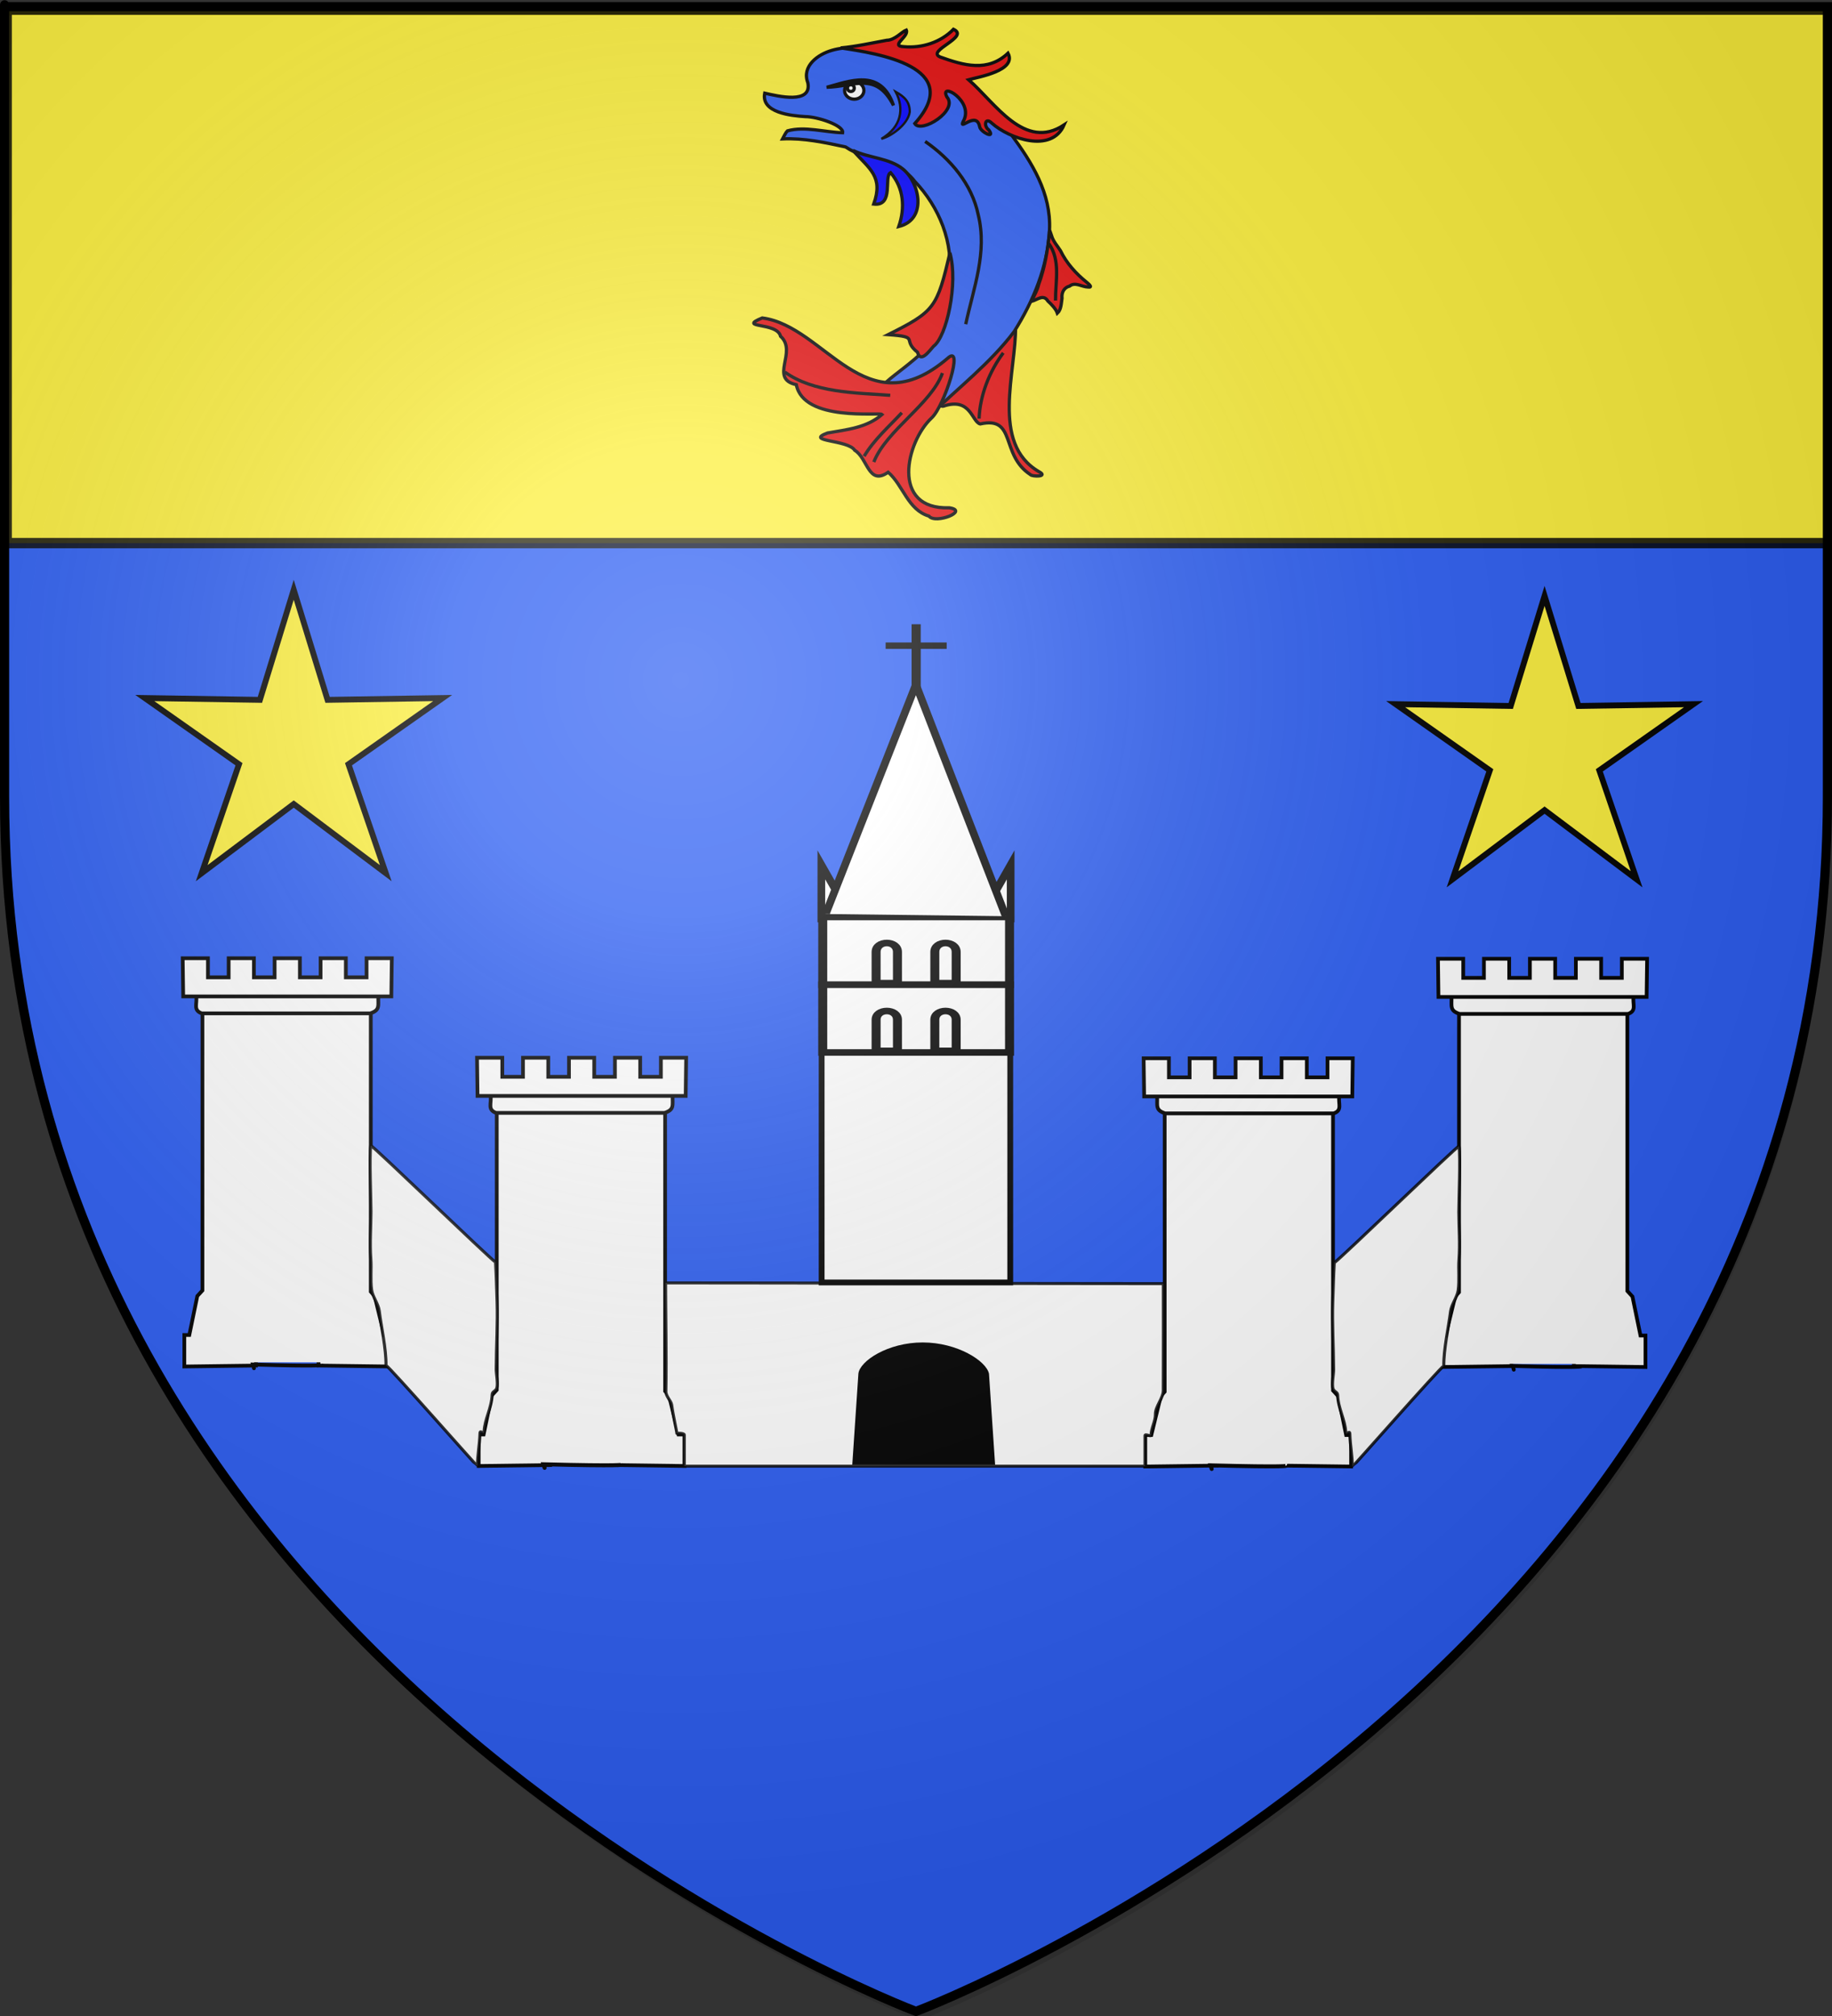 <?xml version="1.0" encoding="UTF-8" standalone="no"?>
<svg
   xmlns:dc="http://purl.org/dc/elements/1.1/"
   xmlns:cc="http://creativecommons.org/ns#"
   xmlns:rdf="http://www.w3.org/1999/02/22-rdf-syntax-ns#"
   xmlns:svg="http://www.w3.org/2000/svg"
   xmlns="http://www.w3.org/2000/svg"
   xmlns:xlink="http://www.w3.org/1999/xlink"
   xmlns:sodipodi="http://sodipodi.sourceforge.net/DTD/sodipodi-0.dtd"
   xmlns:inkscape="http://www.inkscape.org/namespaces/inkscape"
   height="660"
   width="600"
   version="1.0"
   id="svg2"
   sodipodi:version="0.32"
   inkscape:version="0.46"
   sodipodi:docname="Blason_ville_fr_Arnac-Pompadour_(Corrèze).svg"
   sodipodi:docbase="D:\Mes documents\Renaud-Notre Lapin"
   inkscape:export-filename="/Users/olivier/Desktop/Blason Rouge/Blason_Vide_3D.png"
   inkscape:export-xdpi="144"
   inkscape:export-ydpi="144"
   inkscape:output_extension="org.inkscape.output.svg.inkscape">
  <rect width="100%" height="100%" fill="#333333" stroke="none"/>
  <sodipodi:namedview
     inkscape:window-height="746"
     inkscape:window-width="1024"
     inkscape:pageshadow="2"
     inkscape:pageopacity="0.0"
     guidetolerance="10.0"
     gridtolerance="10.0"
     objecttolerance="10.0"
     borderopacity="1.0"
     bordercolor="#666666"
     pagecolor="#ffffff"
     id="base"
     showgrid="false"
     height="660px"
     inkscape:zoom="0.5"
     inkscape:cx="309.02079"
     inkscape:cy="462.82308"
     inkscape:window-x="0"
     inkscape:window-y="0"
     inkscape:current-layer="layer3"
     showguides="true"
     inkscape:guide-bbox="true" />
  <desc
     id="desc4">Flag of Canton of Valais (Wallis)</desc>
  <defs
     id="defs6">
    <inkscape:perspective
       sodipodi:type="inkscape:persp3d"
       inkscape:vp_x="0 : 330 : 1"
       inkscape:vp_y="0 : 1000 : 0"
       inkscape:vp_z="600 : 330 : 1"
       inkscape:persp3d-origin="300 : 220 : 1"
       id="perspective95" />
    <linearGradient
       id="linearGradient2893">
      <stop
         style="stop-color:white;stop-opacity:0.314;"
         offset="0"
         id="stop2895" />
      <stop
         id="stop2897"
         offset="0.19"
         style="stop-color:white;stop-opacity:0.251;" />
      <stop
         style="stop-color:#6b6b6b;stop-opacity:0.125;"
         offset="0.6"
         id="stop2901" />
      <stop
         style="stop-color:black;stop-opacity:0.125;"
         offset="1"
         id="stop2899" />
    </linearGradient>
    <radialGradient
       inkscape:collect="always"
       xlink:href="#linearGradient2893"
       id="radialGradient3163"
       gradientUnits="userSpaceOnUse"
       gradientTransform="matrix(1.353,0,0,1.349,-76.629,-82.747)"
       cx="221.445"
       cy="226.331"
       fx="221.445"
       fy="226.331"
       r="300" />
    <g
       id="s">
      <g
         id="c">
        <path
           transform="matrix(0.951,0.309,-0.309,0.951,0,-1)"
           d="M 0,0 L 0,1 L 0.5,1 L 0,0 z"
           id="t" />
        <use
           height="540"
           width="810"
           y="0"
           x="0"
           id="use2144"
           transform="scale(-1,1)"
           xlink:href="#t" />
      </g>
      <g
         id="a">
        <use
           height="540"
           width="810"
           y="0"
           x="0"
           id="use2147"
           transform="matrix(0.309,0.951,-0.951,0.309,0,0)"
           xlink:href="#c" />
        <use
           height="540"
           width="810"
           y="0"
           x="0"
           id="use2149"
           transform="matrix(-0.809,0.588,-0.588,-0.809,0,0)"
           xlink:href="#c" />
      </g>
      <use
         height="540"
         width="810"
         y="0"
         x="0"
         id="use2151"
         transform="scale(-1,1)"
         xlink:href="#a" />
    </g>
  </defs>
  <g
     inkscape:groupmode="layer"
     id="layer3"
     inkscape:label="Fond écu"
     style="display:inline">
    <path
       id="path2855"
       style="fill:#2b5df2;fill-opacity:1;fill-rule:evenodd;stroke:none;stroke-width:1px;stroke-linecap:butt;stroke-linejoin:miter;stroke-opacity:1"
       d="M 300,658.5 C 300,658.5 598.5,546.18 598.5,260.728 C 598.5,-24.723 598.5,2.176 598.5,2.176 L 1.5,2.176 L 1.5,260.728 C 1.5,546.18 300,658.5 300,658.5 z"
       sodipodi:nodetypes="cccccc" />
    <g
       id="g4870"
       transform="matrix(0.579,0,0,0.577,131.181,251.762)"
       style="fill:#ffffff;stroke:#000000;stroke-width:3.289;stroke-miterlimit:4;stroke-dasharray:none;stroke-opacity:1" />
    <g
       id="g2722"
       transform="translate(0,42)">
      <path
         style="fill:#ffffff;fill-opacity:1;stroke:#000000;stroke-width:1.219;stroke-miterlimit:4;stroke-dasharray:none;stroke-opacity:1"
         d="M 104.324,405.054 L 127.794,405.364 L 127.794,403.222 L 127.794,395.059 L 125.81,395.059 L 122.703,382.303 L 121.436,380.876 L 121.436,282.994 L 66.3,282.994 L 66.3,380.471 L 64.627,382.303 L 61.998,395.059 L 60.373,395.059 L 60.373,405.364 L 83.818,405.054 L 83.818,380.376 C 84.001,377.321 88.934,375.803 93.928,375.807 C 98.922,375.81 103.959,377.333 104.324,380.376 L 104.324,405.054 z"
         id="path8372"
         sodipodi:nodetypes="ccccccccccccccccccc" />
      <path
         style="fill:#ffffff;fill-opacity:1;stroke:#000000;stroke-width:1.219;stroke-miterlimit:4;stroke-dasharray:none;stroke-opacity:1"
         d="M 64.265,284.061 L 123.893,284.061 C 123.801,287.323 124.556,288.656 121.278,289.755 L 66.063,289.755 C 63.138,288.694 64.654,286.657 64.265,284.061 z"
         id="path8374"
         sodipodi:nodetypes="ccccc" />
      <path
         style="fill:#ffffff;fill-opacity:1;stroke:#000000;stroke-width:1.219;stroke-miterlimit:4;stroke-dasharray:none;stroke-opacity:1"
         d="M 59.833,271.709 L 59.998,284.207 L 128.164,284.207 L 128.325,271.709 L 120.051,271.709 L 120.051,277.96 L 113.271,277.96 L 113.271,271.709 L 104.996,271.709 L 104.996,277.96 L 98.216,277.96 L 98.216,271.709 L 89.942,271.709 L 89.942,277.96 L 83.162,277.96 L 83.162,271.709 L 74.887,271.709 L 74.887,277.96 L 68.107,277.96 L 68.107,271.709 L 59.833,271.709 z"
         id="path8376"
         sodipodi:nodetypes="ccccccccccccccccccccc" />
      <path
         sodipodi:nodetypes="cccccc"
         id="path8408"
         d="M 107.16,403.993 L 107.16,377.823 C 106.701,374.597 100.361,372.981 94.075,372.977 C 87.79,372.974 81.581,374.584 81.351,377.823 L 81.351,403.993 L 107.16,403.993 z"
         style="fill:#ffffff;fill-opacity:1;stroke:#000000;stroke-width:0;stroke-miterlimit:4;stroke-dasharray:none;stroke-opacity:1" />
      <path
         style="fill:#ffffff;fill-opacity:1;stroke:#000000;stroke-width:1.219;stroke-miterlimit:4;stroke-dasharray:none;stroke-opacity:1"
         d="M 200.721,437.629 L 224.191,437.938 L 224.191,435.796 L 224.191,427.634 L 222.207,427.634 L 219.1,414.878 L 217.833,413.45 L 217.833,315.569 L 162.697,315.569 L 162.697,413.045 L 161.024,414.878 L 158.395,427.634 L 156.77,427.634 L 156.77,437.938 L 180.216,437.629 L 180.216,412.95 C 180.398,409.896 185.331,408.378 190.325,408.381 C 195.319,408.384 200.357,409.908 200.721,412.95 L 200.721,437.629 z"
         id="path2604"
         sodipodi:nodetypes="ccccccccccccccccccc" />
      <path
         style="fill:#ffffff;fill-opacity:1;stroke:#000000;stroke-width:1.219;stroke-miterlimit:4;stroke-dasharray:none;stroke-opacity:1"
         d="M 160.662,316.636 L 220.29,316.636 C 220.198,319.897 220.953,321.23 217.675,322.329 L 162.46,322.329 C 159.536,321.269 161.051,319.232 160.662,316.636 z"
         id="path2606"
         sodipodi:nodetypes="ccccc" />
      <path
         style="fill:#ffffff;fill-opacity:1;stroke:#000000;stroke-width:1.219;stroke-miterlimit:4;stroke-dasharray:none;stroke-opacity:1"
         d="M 156.23,304.284 L 156.395,316.782 L 224.561,316.782 L 224.722,304.284 L 216.448,304.284 L 216.448,310.534 L 209.668,310.534 L 209.668,304.284 L 201.393,304.284 L 201.393,310.534 L 194.613,310.534 L 194.613,304.284 L 186.339,304.284 L 186.339,310.534 L 179.559,310.534 L 179.559,304.284 L 171.285,304.284 L 171.285,310.534 L 164.505,310.534 L 164.505,304.284 L 156.23,304.284 z"
         id="path2608"
         sodipodi:nodetypes="ccccccccccccccccccccc" />
      <path
         sodipodi:nodetypes="cccccc"
         id="path2612"
         d="M 202.143,437.628 L 202.143,409.37 C 201.716,405.886 195.81,404.141 189.955,404.138 C 184.099,404.134 178.316,405.872 178.102,409.37 L 178.102,437.628 L 202.143,437.628 z"
         style="fill:#ffffff;fill-opacity:1;stroke:#000000;stroke-width:0;stroke-miterlimit:4;stroke-dasharray:none;stroke-opacity:1" />
      <path
         sodipodi:nodetypes="cssssccsssssscc"
         id="rect2760"
         d="M 121.423,333.035 C 120.91,336.725 121.507,350.982 121.5,354.643 C 121.49,359.75 121.058,364.878 121.447,370.161 C 121.687,373.428 121.247,376.927 121.708,380.274 C 122.021,382.553 123.92,384.855 124.209,387.182 C 124.857,392.408 126.486,399.529 126.417,405.004 C 127.624,405.568 156.114,437.953 156.375,438.011 C 156.395,434.159 157.066,431.214 157.197,427.245 C 157.244,425.805 158.488,428.13 158.548,426.684 C 158.717,422.581 161.038,419.015 161.184,414.563 C 161.219,413.468 162.346,413.558 162.71,412.454 C 163.174,411.044 162.498,407.645 162.505,406.23 C 162.545,398.629 163.021,391.027 162.792,384.216 C 162.631,379.394 162.514,374.968 162.286,371.219 C 160.041,369.698 122.081,332.968 121.423,333.035 z"
         style="fill:#ffffff;fill-opacity:1;stroke:#000000;stroke-width:1;stroke-miterlimit:4;stroke-dasharray:none;stroke-dashoffset:0;stroke-opacity:0.846" />
      <path
         style="fill:#ffffff;fill-opacity:1;stroke:#000000;stroke-width:1.219;stroke-miterlimit:4;stroke-dasharray:none;stroke-opacity:1"
         d="M 494.953,405.231 L 471.484,405.54 L 471.484,403.398 L 471.484,395.235 L 473.468,395.235 L 476.575,382.48 L 477.841,381.052 L 477.841,283.17 L 532.978,283.17 L 532.978,380.647 L 534.65,382.48 L 537.279,395.235 L 538.905,395.235 L 538.905,405.54 L 515.459,405.231 L 515.459,380.552 C 515.277,377.497 510.344,375.98 505.35,375.983 C 500.356,375.986 495.318,377.51 494.953,380.552 L 494.953,405.231 z"
         id="path3610"
         sodipodi:nodetypes="ccccccccccccccccccc" />
      <path
         style="fill:#ffffff;fill-opacity:1;stroke:#000000;stroke-width:1.219;stroke-miterlimit:4;stroke-dasharray:none;stroke-opacity:1"
         d="M 535.013,284.238 L 475.384,284.238 C 475.476,287.499 474.721,288.832 478,289.931 L 533.215,289.931 C 536.139,288.871 534.624,286.833 535.013,284.238 z"
         id="path3612"
         sodipodi:nodetypes="ccccc" />
      <path
         style="fill:#ffffff;fill-opacity:1;stroke:#000000;stroke-width:1.219;stroke-miterlimit:4;stroke-dasharray:none;stroke-opacity:1"
         d="M 539.445,271.886 L 539.28,284.383 L 471.114,284.383 L 470.953,271.886 L 479.227,271.886 L 479.227,278.136 L 486.007,278.136 L 486.007,271.886 L 494.281,271.886 L 494.281,278.136 L 501.061,278.136 L 501.061,271.886 L 509.336,271.886 L 509.336,278.136 L 516.116,278.136 L 516.116,271.886 L 524.39,271.886 L 524.39,278.136 L 531.17,278.136 L 531.17,271.886 L 539.445,271.886 z"
         id="path3614"
         sodipodi:nodetypes="ccccccccccccccccccccc" />
      <path
         sodipodi:nodetypes="cccccc"
         id="path3616"
         d="M 493.531,404.523 L 493.531,378.352 C 493.972,375.126 500.051,373.51 506.079,373.507 C 512.106,373.504 518.06,375.113 518.28,378.352 L 518.28,404.523 L 493.531,404.523 z"
         style="fill:#ffffff;fill-opacity:1;stroke:#000000;stroke-width:0;stroke-miterlimit:4;stroke-dasharray:none;stroke-opacity:1" />
      <path
         style="fill:#ffffff;fill-opacity:1;stroke:#000000;stroke-width:1.219;stroke-miterlimit:4;stroke-dasharray:none;stroke-opacity:1"
         d="M 398.556,437.805 L 375.087,438.114 L 375.087,435.973 L 375.087,427.81 L 377.071,427.81 L 380.178,415.054 L 381.444,413.626 L 381.444,315.745 L 436.58,315.745 L 436.58,413.222 L 438.253,415.054 L 440.882,427.81 L 442.507,427.81 L 442.507,438.114 L 419.062,437.805 L 419.062,413.126 C 418.88,410.072 413.947,408.554 408.953,408.557 C 403.959,408.56 398.921,410.084 398.556,413.126 L 398.556,437.805 z"
         id="path3620"
         sodipodi:nodetypes="ccccccccccccccccccc" />
      <path
         style="fill:#ffffff;fill-opacity:1;stroke:#000000;stroke-width:1.219;stroke-miterlimit:4;stroke-dasharray:none;stroke-opacity:1"
         d="M 438.616,316.812 L 378.987,316.812 C 379.079,320.074 378.324,321.406 381.603,322.505 L 436.817,322.505 C 439.742,321.445 438.227,319.408 438.616,316.812 z"
         id="path3622"
         sodipodi:nodetypes="ccccc" />
      <path
         style="fill:#ffffff;fill-opacity:1;stroke:#000000;stroke-width:1.219;stroke-miterlimit:4;stroke-dasharray:none;stroke-opacity:1"
         d="M 443.047,304.46 L 442.883,316.958 L 374.717,316.958 L 374.555,304.46 L 382.83,304.46 L 382.83,310.71 L 389.61,310.71 L 389.61,304.46 L 397.884,304.46 L 397.884,310.71 L 404.664,310.71 L 404.664,304.46 L 412.939,304.46 L 412.939,310.71 L 419.719,310.71 L 419.719,304.46 L 427.993,304.46 L 427.993,310.71 L 434.773,310.71 L 434.773,304.46 L 443.047,304.46 z"
         id="path3624"
         sodipodi:nodetypes="ccccccccccccccccccccc" />
      <path
         sodipodi:nodetypes="cccccc"
         id="path3626"
         d="M 396.761,437.824 L 396.761,409.83 C 397.202,406.379 403.291,404.651 409.328,404.647 C 415.365,404.644 421.329,406.365 421.549,409.83 L 421.549,437.824 L 396.761,437.824 z"
         style="fill:#ffffff;fill-opacity:1;stroke:#000000;stroke-width:0;stroke-miterlimit:4;stroke-dasharray:none;stroke-opacity:1" />
      <path
         sodipodi:nodetypes="cssssccsssssscc"
         id="path3630"
         d="M 477.854,333.212 C 478.368,336.901 477.771,351.158 477.778,354.819 C 477.787,359.926 478.22,365.054 477.831,370.337 C 477.591,373.604 478.031,377.103 477.57,380.45 C 477.256,382.73 475.358,385.031 475.069,387.358 C 474.421,392.585 472.791,399.705 472.861,405.18 C 471.654,405.744 443.163,438.129 442.903,438.187 C 442.883,434.335 442.211,431.391 442.081,427.421 C 442.033,425.981 440.789,428.306 440.73,426.86 C 440.56,422.757 438.239,419.191 438.094,414.739 C 438.058,413.644 436.931,413.734 436.568,412.63 C 436.104,411.22 436.78,407.821 436.773,406.406 C 436.733,398.805 436.257,391.203 436.485,384.392 C 436.647,379.57 436.764,375.144 436.992,371.395 C 439.237,369.875 477.196,333.145 477.854,333.212 z"
         style="fill:#ffffff;fill-opacity:1;stroke:#000000;stroke-width:1;stroke-miterlimit:4;stroke-dasharray:none;stroke-dashoffset:0;stroke-opacity:0.846" />
      <path
         sodipodi:nodetypes="ccssssccssssc"
         id="rect3634"
         d="M 224.119,438.005 C 274.414,438.005 324.71,438.005 375.005,438.005 C 375.005,434.67 375.005,431.335 375.005,428 C 375.005,427.25 377.005,428.5 377.005,427.75 C 377.005,425.615 378.469,423.194 378.407,420.996 C 378.336,418.514 380.974,415.763 380.987,413.232 C 381.046,401.087 381.005,389.616 381.005,378.245 C 330.71,378.245 268.29,377.995 217.995,377.995 C 217.995,387.184 218.31,402.484 218.088,413.494 C 218.053,415.199 219.826,416.556 220.007,418.031 C 220.379,421.061 221.783,427.264 221.669,427.253 C 221.412,427.228 224.119,427.087 224.119,427.753 C 224.119,431.171 224.119,434.588 224.119,438.005 z"
         style="fill:#ffffff;fill-opacity:1;stroke:#000000;stroke-width:0.99;stroke-miterlimit:4;stroke-dashoffset:0;stroke-opacity:0.846" />
      <path
         id="path3648"
         d="M 105.231,404.858 C 105.231,404.858 105.94,405.404 82.847,404.714 C 83.598,407.495 82.847,404.714 82.847,404.714"
         style="fill:none;fill-rule:evenodd;stroke:#000000;stroke-width:1.25px;stroke-linecap:butt;stroke-linejoin:miter;stroke-opacity:1" />
      <path
         id="path3650"
         d="M 203.496,437.516 C 203.496,437.516 204.305,438.038 177.985,437.378 C 178.841,440.036 177.985,437.378 177.985,437.378"
         style="fill:none;fill-rule:evenodd;stroke:#000000;stroke-width:1.305px;stroke-linecap:butt;stroke-linejoin:miter;stroke-opacity:1;display:inline" />
      <path
         id="path3663"
         d="M 421.291,437.865 C 421.291,437.865 422.077,438.392 396.476,437.725 C 397.308,440.41 396.476,437.725 396.476,437.725"
         style="fill:none;fill-rule:evenodd;stroke:#000000;stroke-width:1.294px;stroke-linecap:butt;stroke-linejoin:miter;stroke-opacity:1;display:inline" />
      <path
         id="path3665"
         d="M 517.833,405.321 C 517.833,405.321 518.542,405.867 495.449,405.177 C 496.2,407.959 495.449,405.177 495.449,405.177"
         style="fill:none;fill-rule:evenodd;stroke:#000000;stroke-width:1.25px;stroke-linecap:butt;stroke-linejoin:miter;stroke-opacity:1;display:inline" />
      <path
         sodipodi:nodetypes="cccccc"
         id="path3667"
         d="M 325.905,437.508 L 323.905,407.744 C 323.072,403.581 313.582,397.496 302.191,397.492 C 290.8,397.488 281.548,403.564 281.131,407.744 L 279.131,437.508 L 325.905,437.508 z"
         style="fill:#000000;fill-opacity:1;stroke:#000000;stroke-width:0;stroke-miterlimit:4;stroke-dasharray:none;stroke-opacity:1;display:inline" />
      <path
         id="path5899"
         d="M 269,258.701 C 269,252.847 269,246.993 269,241.14 L 279,258.701 L 269,258.701 z"
         style="fill:#ffffff;fill-opacity:1;fill-rule:evenodd;stroke:#000000;stroke-width:2.514;stroke-linecap:butt;stroke-linejoin:miter;stroke-miterlimit:4;stroke-dasharray:none;stroke-opacity:1;display:inline" />
      <path
         id="path5901"
         d="M 331,258.701 C 331,252.847 331,246.993 331,241.14 L 321,258.701 L 331,258.701 z"
         style="fill:#ffffff;fill-opacity:1;fill-rule:evenodd;stroke:#000000;stroke-width:2.514;stroke-linecap:butt;stroke-linejoin:miter;stroke-miterlimit:4;stroke-dasharray:none;stroke-opacity:1;display:inline" />
      <rect
         y="302.422"
         x="269.097"
         height="75.431"
         width="61.77"
         id="rect5971"
         style="fill:#ffffff;fill-opacity:1;stroke:#000000;stroke-width:1.897;stroke-linecap:square;stroke-linejoin:miter;stroke-miterlimit:4;stroke-dasharray:none;stroke-dashoffset:0;stroke-opacity:1" />
      <g
         transform="matrix(0.874,0,0,0.637,155.835,137.056)"
         id="g4463"
         style="fill:#ffffff;fill-opacity:1;stroke:#000000;stroke-width:3.37;stroke-miterlimit:4;stroke-dasharray:none;stroke-opacity:1">
        <rect
           style="fill:#ffffff;fill-opacity:1;stroke:#000000;stroke-width:3.37;stroke-linecap:round;stroke-linejoin:miter;stroke-miterlimit:4;stroke-dasharray:none;stroke-dashoffset:0;stroke-opacity:1"
           id="rect3267"
           width="70"
           height="34.819"
           x="130"
           y="190.181" />
        <path
           style="fill:#ffffff;fill-opacity:1;stroke:#000000;stroke-width:3.37;stroke-linecap:round;stroke-linejoin:miter;stroke-miterlimit:4;stroke-dasharray:none;stroke-dashoffset:0;stroke-opacity:1"
           d="M 150,208.181 C 150,202 158,202 158,208.181 C 158,211.181 158,224.181 158,224.181 L 150,224.181 C 150,224.181 150,211.181 150,208.181 z"
           id="rect3437"
           sodipodi:nodetypes="csccs" />
        <path
           style="fill:#ffffff;fill-opacity:1;stroke:#000000;stroke-width:3.37;stroke-linecap:round;stroke-linejoin:miter;stroke-miterlimit:4;stroke-dasharray:none;stroke-dashoffset:0;stroke-opacity:1;display:inline"
           d="M 172,208.181 C 172,202 180,202 180,208.181 C 180,211.181 180,224.181 180,224.181 L 172,224.181 C 172,224.181 172,211.181 172,208.181 z"
           id="path3440"
           sodipodi:nodetypes="csccs" />
      </g>
      <g
         transform="matrix(0.874,0,0,0.637,155.835,137.056)"
         id="g4474"
         style="fill:#ffffff;fill-opacity:1;stroke:#000000;stroke-width:3.37;stroke-miterlimit:4;stroke-dasharray:none;stroke-opacity:1">
        <rect
           style="fill:#ffffff;fill-opacity:1;stroke:#000000;stroke-width:3.37;stroke-linecap:round;stroke-linejoin:miter;stroke-miterlimit:4;stroke-dasharray:none;stroke-dashoffset:0;stroke-opacity:1"
           id="rect3454"
           width="70"
           height="34.819"
           x="130"
           y="225" />
        <path
           style="fill:#ffffff;fill-opacity:1;stroke:#000000;stroke-width:3.37;stroke-linecap:round;stroke-linejoin:miter;stroke-miterlimit:4;stroke-dasharray:none;stroke-dashoffset:0;stroke-opacity:1"
           d="M 150,243 C 150,237 158,237 158,243 C 158,246 158,259 158,259 L 150,259 C 150,259 150,246 150,243 z"
           id="path3458"
           sodipodi:nodetypes="csccs" />
        <path
           style="fill:#ffffff;fill-opacity:1;stroke:#000000;stroke-width:3.37;stroke-linecap:round;stroke-linejoin:miter;stroke-miterlimit:4;stroke-dasharray:none;stroke-dashoffset:0;stroke-opacity:1;display:inline"
           d="M 172,243 C 172,237 180,237 180,243 C 180,246 180,259 180,259 L 172,259 C 172,259 172,246 172,243 z"
           id="path3460"
           sodipodi:nodetypes="csccs" />
      </g>
      <path
         id="path3464"
         d="M 270.558,257.231 L 270.558,256.873 L 299.974,182.135 L 329.391,257.946"
         style="fill:#ffffff;fill-opacity:1;fill-rule:evenodd;stroke:#000000;stroke-width:2.514;stroke-linecap:butt;stroke-linejoin:round;stroke-miterlimit:4;stroke-dasharray:none;stroke-opacity:1" />
      <g
         transform="matrix(1,0,0,0.702,420.054,21.968)"
         id="g5895">
        <path
           style="fill:none;fill-rule:evenodd;stroke:#000000;stroke-width:3;stroke-linecap:butt;stroke-linejoin:miter;stroke-miterlimit:4;stroke-dasharray:none;stroke-opacity:1"
           d="M -120,230 C -120,220 -120,210 -120,200"
           id="path4916" />
        <path
           style="fill:none;fill-rule:evenodd;stroke:#000000;stroke-width:3;stroke-linecap:butt;stroke-linejoin:miter;stroke-miterlimit:4;stroke-dasharray:none;stroke-opacity:1"
           d="M -130,210 L -110,210"
           id="path5889" />
      </g>
    </g>
    <g
       id="g2768"
       transform="translate(1,47)">
      <path
         transform="matrix(0.641,0,0,0.641,172.12,120.452)"
         d="M -120,40 L -102.712,96.205 L -43.915,95.279 L -92.028,129.089 L -72.977,184.721 L -120,149.412 L -167.023,184.721 L -147.972,129.089 L -196.085,95.279 L -137.288,96.205 L -120,40 z"
         inkscape:randomized="0"
         inkscape:rounded="0"
         inkscape:flatsided="false"
         sodipodi:arg2="-0.9424778"
         sodipodi:arg1="-1.5707963"
         sodipodi:r2="29.411755"
         sodipodi:r1="80"
         sodipodi:cy="120"
         sodipodi:cx="-120"
         sodipodi:sides="5"
         id="path24208"
         style="fill:#fcef3c;fill-opacity:1;fill-rule:nonzero;stroke:#000000;stroke-width:3;stroke-linecap:square;stroke-linejoin:miter;stroke-miterlimit:4;stroke-dasharray:none;stroke-dashoffset:0;stroke-opacity:1"
         sodipodi:type="star" />
      <path
         transform="matrix(0.641,0,0,0.641,581.782,122.452)"
         d="M -120,40 L -102.712,96.205 L -43.915,95.279 L -92.028,129.089 L -72.977,184.721 L -120,149.412 L -167.023,184.721 L -147.972,129.089 L -196.085,95.279 L -137.288,96.205 L -120,40 z"
         inkscape:randomized="0"
         inkscape:rounded="0"
         inkscape:flatsided="false"
         sodipodi:arg2="-0.9424778"
         sodipodi:arg1="-1.5707963"
         sodipodi:r2="29.411755"
         sodipodi:r1="80"
         sodipodi:cy="120"
         sodipodi:cx="-120"
         sodipodi:sides="5"
         id="path26276"
         style="fill:#fcef3c;fill-opacity:1;fill-rule:nonzero;stroke:#000000;stroke-width:3;stroke-linecap:square;stroke-linejoin:miter;stroke-miterlimit:4;stroke-dasharray:none;stroke-dashoffset:0;stroke-opacity:1;display:inline"
         sodipodi:type="star" />
    </g>
    <rect
       style="opacity:1;fill:#fcef3c;fill-opacity:1;stroke:#000000;stroke-width:3.394;stroke-miterlimit:4;stroke-dasharray:none;stroke-dashoffset:0;stroke-opacity:0.846"
       id="rect2772"
       width="596.606"
       height="174.606"
       x="2.197"
       y="3.197" />
    <g
       id="g4098">
      <path
         style="fill:#e20909;fill-opacity:1;stroke:#000000;stroke-width:1.066"
         id="path2325"
         d="M 340.257,154.41 C 324.29,145.137 332.873,121.524 332.592,106.837 C 330.449,110.206 327.741,113.152 324.853,115.889 C 323.989,117.425 304.146,133.744 308.966,132.976 C 317.967,129.916 318.253,138.1 321.025,138.792 C 333.001,136.128 327.497,148.87 337.466,155.38 C 337.993,156.099 343.549,156.136 340.257,154.41 z" />
      <path
         style="fill:#2b5df2;fill-opacity:1;stroke:#000000;stroke-width:1.066"
         id="path2333"
         d="M 256.316,45.476 C 263.289,45.145 270.161,46.662 276.937,48.107 C 283.956,52.917 294.095,52.063 299.549,59.32 C 307.575,67.709 312.497,79.56 310.784,91.26 C 310.036,97.42 308.301,103.434 306.429,109.312 C 304.451,116.277 286.21,126.231 289.7,126.841 C 304.526,125.454 319.066,111.939 304.977,133.476 C 303.54,135.977 301.465,139.479 304.851,135.706 C 314.051,126.805 324.368,118.848 332.117,108.592 C 338.462,98.56 343.135,87.253 343.729,75.286 C 344.263,63.174 337.988,53.265 331.131,43.953 C 319.876,31.316 290.533,11.184 272.484,16.476 C 267.896,17.771 262.512,21.634 264.568,27.068 C 266.014,34.222 254.784,31.498 250.45,30.507 C 249.192,36.894 259.062,37.887 263.733,38.179 C 267.729,38.181 276.428,41.078 275.974,43.455 C 270.015,43.297 263.668,41.27 257.92,42.836 C 257.173,43.569 256.817,44.582 256.316,45.476 z" />
      <path
         style="fill:#e20909;fill-opacity:1;stroke:#000000;stroke-width:1.066"
         id="path2323"
         d="M 310.889,166.243 C 291.555,166.88 296.762,144.587 305.129,136.818 C 309.346,132.903 315.86,112.233 310.363,117.296 C 283.371,140.348 270.334,106.746 249.64,104.093 C 241.207,107.569 254.563,105.318 255.651,110.103 C 261.319,115.138 251.728,123.987 260.799,125.936 C 263.202,138.187 288.127,134.888 288.897,135.678 C 283.916,140.063 277.272,140.651 271.045,141.75 C 263.227,144.603 277.79,143.898 279.939,147.423 C 284.225,149.99 284.38,159.155 290.888,154.599 C 295.824,158.891 297.295,166.887 304.243,168.965 C 306.385,171.706 317.567,167.221 310.889,166.243 z" />
      <path
         style="fill:#e20909;fill-opacity:1;stroke:#000000;stroke-width:1.066"
         id="path2327"
         d="M 355.91,92.42 C 352.387,89.584 349.281,86.153 347.306,82.054 C 346.279,80.442 344.923,79.033 344.394,77.139 C 344.043,76.241 343.668,74.522 343.67,76.417 C 343.11,82.101 342.14,87.781 340.161,93.157 C 339.759,95.1 338.539,96.931 337.911,98.651 C 339.785,98.103 341.761,96.212 343.182,98.545 C 344.441,99.718 345.789,101.095 346.299,102.551 C 347.565,101.397 347.578,99.282 347.821,97.642 C 347.625,95.794 348.441,94.147 350.321,93.658 C 352.122,92.191 354.332,93.934 356.338,93.968 C 358.169,94.218 356.339,92.789 355.91,92.42 z" />
      <path
         style="fill:#e20909;fill-opacity:1;stroke:#000000;stroke-width:1.066"
         id="polygon2329"
         d="M 300.493,115.328 C 301.518,119.07 304.457,114.744 305.749,113.356 C 310.055,110.209 313.876,92.737 311.115,82.777 C 306.877,100.771 306.17,101.895 290.889,109.554 C 301.64,110.344 295.128,111.044 300.493,115.328 z" />
      <path
         style="fill:#0000ff;fill-opacity:1;stroke:#000000;stroke-width:1.066"
         id="path2331"
         d="M 295.803,55.411 C 291.331,51.71 284.673,51.793 279.339,49.245 C 284.843,55.361 289.364,57.828 286.15,66.818 C 292.927,67.573 289.332,57.684 291.68,56.519 C 296.029,61.582 296.464,68.062 294.358,74.16 C 303.737,71.874 301.233,59.906 295.803,55.411 z" />
      <path
         style="fill:#e20909;fill-opacity:1;stroke:#000000;stroke-width:1.066"
         id="path2339"
         d="M 275.351,15.686 C 280.43,15.231 285.421,14.091 290.429,13.183 C 293.011,13.201 295.443,10.332 296.821,9.84 C 297.817,12.002 291.314,15.066 296.033,15.287 C 301.92,15.835 308.119,13.86 312.277,9.584 C 317.808,12.139 303.136,16.611 307.921,18.662 C 315.67,21.437 323.476,23.705 330.13,17.415 C 333.13,23.115 320.419,25.201 317.232,26.102 C 325.994,33.733 335.531,49.472 348.505,40.897 C 344.43,50.28 330.548,45.433 324.82,40.303 C 322.617,38.175 322.048,41.296 323.862,42.56 C 326.112,45.712 321.119,43.207 320.847,41.485 C 319.84,36.125 313.864,43.124 315.472,39.729 C 319.265,33.12 307.475,26.466 310.109,31.735 C 314.013,36.179 301.681,43.853 299.59,40.458 C 316.294,21.863 287.348,17.48 275.351,15.686 z" />
      <path
         style="fill:none;stroke:#000000;stroke-width:1.066"
         id="path2349"
         d="M 302.992,46.308 C 311.25,52.007 318.34,60.299 320.385,70.34 C 323.419,82.693 318.823,94.286 316.289,106.137" />
      <path
         style="fill:none;stroke:#000000;stroke-width:1.066"
         id="path2367"
         d="M 343.477,79.721 C 347.417,85.141 345.638,92.109 345.692,98.397" />
      <path
         style="fill:none;stroke:#000000;stroke-width:1.066"
         id="path2369"
         d="M 257.06,121.82 C 266.431,128.576 280.288,128.612 291.563,129.417" />
      <path
         style="fill:none;stroke:#000000;stroke-width:1.066"
         id="path2371"
         d="M 283.018,149.359 C 286.263,143.918 291.095,139.713 295.362,135.115" />
      <path
         style="fill:none;stroke:#000000;stroke-width:1.066"
         id="path2373"
         d="M 286.182,151.26 C 290.317,140.825 305.055,132.215 308.657,122.138" />
      <path
         style="fill:none;stroke:#000000;stroke-width:1.066"
         id="path2375"
         d="M 320.666,137.054 C 320.938,129.487 324.016,121.615 328.58,115.529" />
      <path
         style="fill:#0000ff;fill-opacity:1;fill-rule:evenodd;stroke:#000000;stroke-width:0.744px;stroke-linecap:butt;stroke-linejoin:miter;stroke-opacity:1"
         id="path6368"
         d="M 293.34,30.044 C 296.196,35.498 295.323,41.51 288.666,45.446 C 291.669,44.699 297.284,40.931 297.952,36.674 C 297.972,33.388 296.353,31.736 293.34,30.044 z" />
      <g
         transform="matrix(0.614,0,0,0.614,90.405,-110.799)"
         id="g8308">
        <ellipse
           sodipodi:ry="2.6719999"
           sodipodi:rx="2.97"
           sodipodi:cy="478.45001"
           sodipodi:cx="471.716"
           style="fill:#ffffff;fill-opacity:1;stroke:#000000"
           id="ellipse2343"
           transform="matrix(1.736,0,0,1.736,-510.482,-601.884)"
           ry="2.672"
           rx="2.97"
           cy="478.45"
           cx="471.716" />
        <circle
           sodipodi:ry="1.039"
           sodipodi:rx="1.039"
           sodipodi:cy="477.70801"
           sodipodi:cx="470.677"
           style="fill:#ffffff;fill-opacity:1;stroke:#000000"
           id="circle2345"
           transform="matrix(1.736,0,0,1.736,-510.482,-601.884)"
           r="1.039"
           cy="477.708"
           cx="470.677" />
        <path
           style="fill:#000000;fill-opacity:1;stroke:#000000;stroke-width:1.736"
           id="polygon2341"
           d="M 293.716,226.987 C 305.122,224.046 322.512,216.305 329.366,236.674 C 319.985,218.348 308.387,226.679 293.716,226.987 z" />
      </g>
    </g>
  </g>
  <g
     inkscape:groupmode="layer"
     id="layer4"
     inkscape:label="Meubles"
     sodipodi:insensitive="true" />
  <g
     inkscape:groupmode="layer"
     id="layer2"
     inkscape:label="Reflet final"
     sodipodi:insensitive="true">
    <path
       sodipodi:nodetypes="cccccc"
       d="M 301,661.5 C 301,661.5 599.5,549.18 599.5,263.728 C 599.5,-21.723 599.5,5.176 599.5,5.176 L 2.5,5.176 L 2.5,263.728 C 2.5,549.18 301,661.5 301,661.5 z"
       style="opacity:1;fill:url(#radialGradient3163);fill-opacity:1;fill-rule:evenodd;stroke:none;stroke-width:1px;stroke-linecap:butt;stroke-linejoin:miter;stroke-opacity:1"
       id="path2875"
       inkscape:export-xdpi="144"
       inkscape:export-ydpi="144" />
  </g>
  <g
     inkscape:groupmode="layer"
     id="layer1"
     inkscape:label="Contour final"
     sodipodi:insensitive="true">
    <path
       sodipodi:nodetypes="cccccc"
       d="M 300,658.5 C 300,658.5 1.5,546.18 1.5,260.728 C 1.5,-24.723 1.5,2.176 1.5,2.176 L 598.5,2.176 L 598.5,260.728 C 598.5,546.18 300,658.5 300,658.5 z "
       style="opacity:1;fill:none;fill-opacity:1;fill-rule:evenodd;stroke:#000000;stroke-width:3;stroke-linecap:butt;stroke-linejoin:miter;stroke-miterlimit:4;stroke-dasharray:none;stroke-opacity:1"
       id="path1411"
       inkscape:export-xdpi="144"
       inkscape:export-ydpi="144" />
  </g>
</svg>

